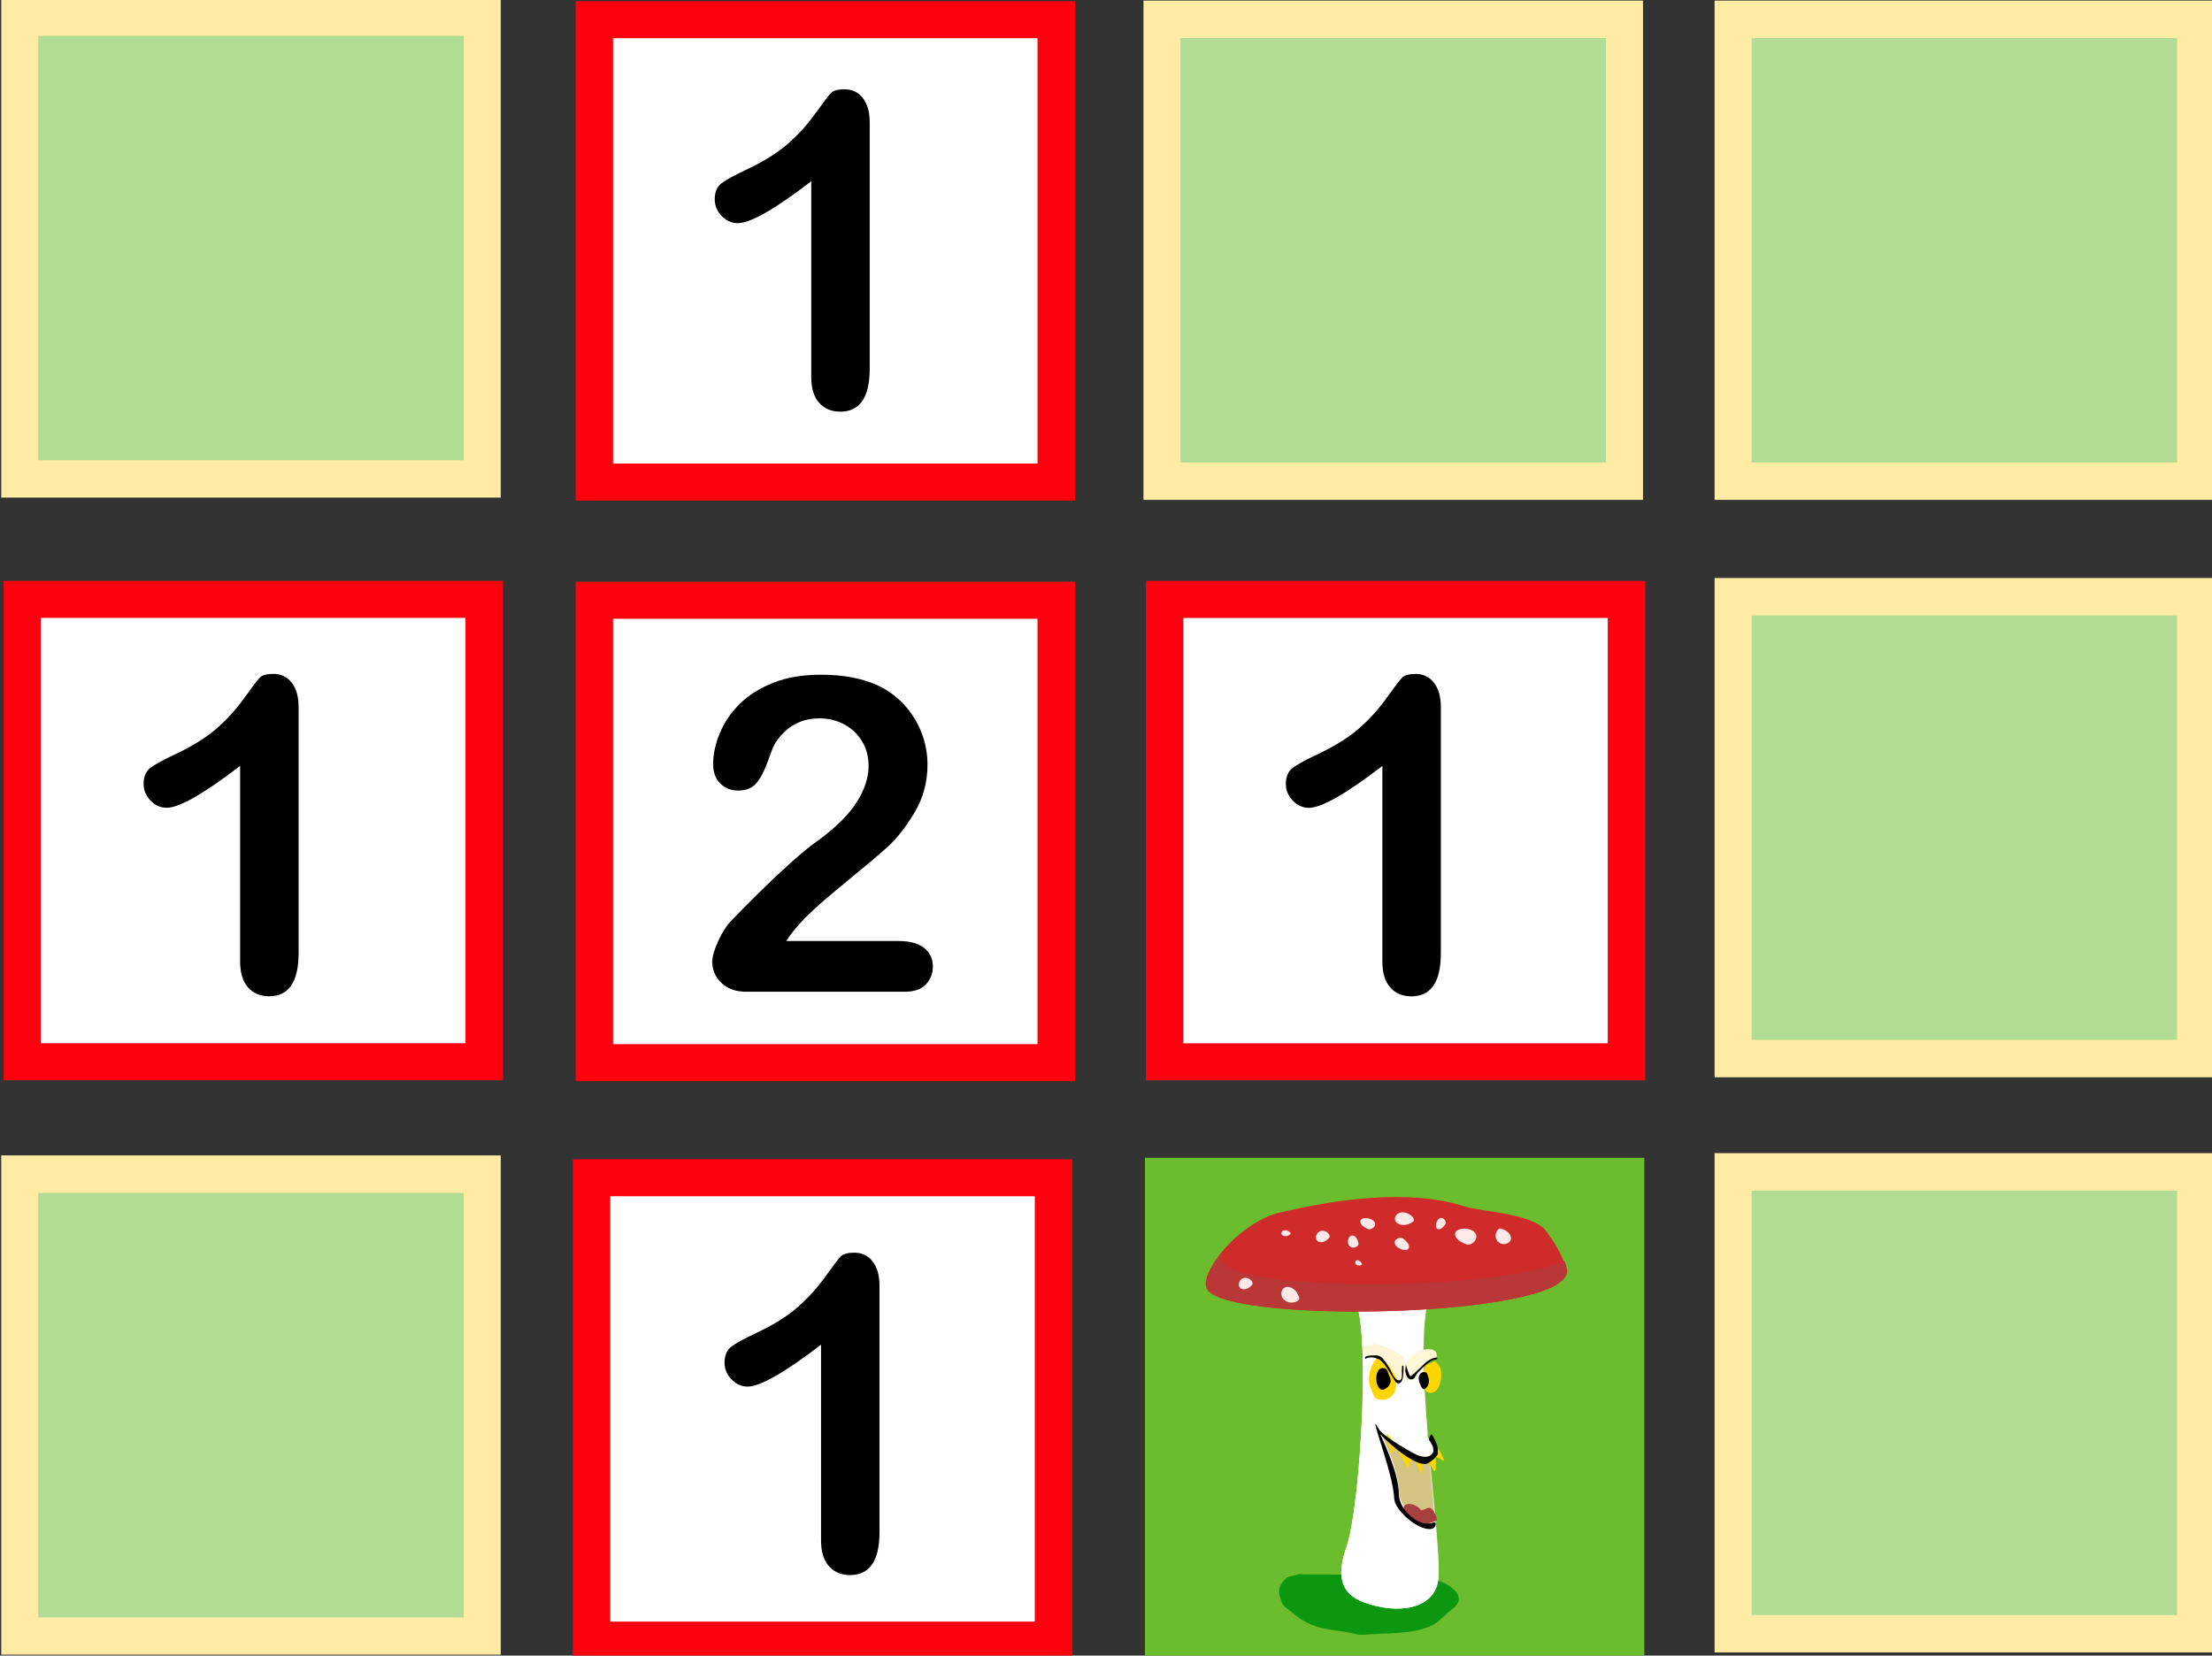 <?xml version="1.0" encoding="UTF-8" standalone="no"?>
<!-- Created with Inkscape (http://www.inkscape.org/) -->

<svg
   width="352.118mm"
   height="263.605mm"
   viewBox="0 0 352.118 263.605"
   version="1.1"
   id="svg9104"
   inkscape:version="1.1.1 (3bf5ae0d25, 2021-09-20)"
   sodipodi:docname="2022-HU-04-question.svg"
   xmlns:inkscape="http://www.inkscape.org/namespaces/inkscape"
   xmlns:sodipodi="http://sodipodi.sourceforge.net/DTD/sodipodi-0.dtd"
   xmlns="http://www.w3.org/2000/svg"
   xmlns:svg="http://www.w3.org/2000/svg">
  <rect x="0" y="0" width="352.118" height="263.605" fill="#333333" stroke="none"/>
  <sodipodi:namedview
     id="namedview9106"
     pagecolor="#ffffff"
     bordercolor="#666666"
     borderopacity="1.0"
     inkscape:pageshadow="2"
     inkscape:pageopacity="0.0"
     inkscape:pagecheckerboard="0"
     inkscape:document-units="mm"
     showgrid="false"
     inkscape:zoom="0.66368547"
     inkscape:cx="665.22475"
     inkscape:cy="497.97685"
     inkscape:window-width="1920"
     inkscape:window-height="1137"
     inkscape:window-x="-8"
     inkscape:window-y="-8"
     inkscape:window-maximized="1"
     inkscape:current-layer="layer1" />
  <defs
     id="defs9101" />
  <g
     inkscape:label="Ebene 1"
     inkscape:groupmode="layer"
     id="layer1"
     transform="translate(71.013,-16.697)">
    <g
       transform="matrix(0,-0.265,0.265,0,-183.299,377.713)"
       id="g294"
       style="clip-rule:evenodd;fill-rule:evenodd;stroke-linecap:round;stroke-linejoin:round;stroke-miterlimit:1.5">
      <g
         transform="matrix(0.927,0,0,0.924,26.855,32.328)"
         id="g288">
        <rect
           x="368.165"
           y="424.388"
           width="323.605"
           height="324.737"
           style="fill:#ffeba3;stroke:none;stroke-width:2.64px"
           id="rect286" />
      </g>
      <g
         transform="matrix(0.788,0,0,0.787,100.482,112.716)"
         id="g292">
        <rect
           x="368.165"
           y="424.388"
           width="323.605"
           height="324.737"
           style="fill:#b2db93"
           id="rect290" />
      </g>
    </g>
    <g
       transform="matrix(0.265,0,0,0.265,-439.293,-3.303)"
       id="g408"
       style="clip-rule:evenodd;fill-rule:evenodd;stroke-linecap:round;stroke-linejoin:round;stroke-miterlimit:1.5">
      <g
         transform="translate(1023.76)"
         id="g402">
        <g
           transform="matrix(0.927,0,0,0.924,26.855,32.328)"
           id="g396">
          <rect
             x="368.165"
             y="424.388"
             width="323.605"
             height="324.737"
             style="fill:#ff000f;stroke:none;stroke-width:2.64px"
             id="rect394" />
        </g>
        <g
           transform="matrix(0.788,0,0,0.787,100.482,112.716)"
           id="g400">
          <rect
             x="368.165"
             y="424.388"
             width="323.605"
             height="324.737"
             style="fill:#ffffff"
             id="rect398" />
        </g>
      </g>
      <g
         transform="matrix(10.172,0,0,10.172,-6411.25,-5116.75)"
         id="g406">
        <path
           d="M 781.088,567.233 V 555.68 c -2.15,1.65 -3.597,2.475 -4.342,2.475 -0.355,0 -0.671,-0.141 -0.946,-0.425 -0.275,-0.283 -0.412,-0.611 -0.412,-0.984 0,-0.431 0.135,-0.749 0.406,-0.952 0.271,-0.203 0.749,-0.465 1.434,-0.787 1.025,-0.482 1.843,-0.99 2.457,-1.523 0.614,-0.534 1.157,-1.13 1.631,-1.79 0.474,-0.661 0.783,-1.067 0.927,-1.219 0.144,-0.153 0.415,-0.229 0.813,-0.229 0.448,0 0.808,0.174 1.079,0.521 0.271,0.347 0.406,0.825 0.406,1.434 v 14.537 c 0,1.701 -0.58,2.551 -1.739,2.551 -0.517,0 -0.931,-0.173 -1.244,-0.52 -0.314,-0.347 -0.47,-0.859 -0.47,-1.536 z"
           style="fill-rule:nonzero"
           id="path404" />
      </g>
    </g>
    <g
       transform="matrix(0.265,0,0,0.265,-257.463,-3.292)"
       id="g504"
       style="clip-rule:evenodd;fill-rule:evenodd;stroke-linecap:round;stroke-linejoin:round;stroke-miterlimit:1.5">
      <g
         transform="translate(1023.76)"
         id="g498">
        <g
           transform="matrix(0.927,0,0,0.924,26.855,32.328)"
           id="g492">
          <rect
             x="368.165"
             y="424.388"
             width="323.605"
             height="324.737"
             style="fill:#ff000f;stroke:none;stroke-width:2.64px"
             id="rect490" />
        </g>
        <g
           transform="matrix(0.788,0,0,0.787,100.482,112.716)"
           id="g496">
          <rect
             x="368.165"
             y="424.388"
             width="323.605"
             height="324.737"
             style="fill:#ffffff"
             id="rect494" />
        </g>
      </g>
      <g
         transform="matrix(10.172,0,0,10.172,-6411.25,-5116.75)"
         id="g502">
        <path
           d="M 781.088,567.233 V 555.68 c -2.15,1.65 -3.597,2.475 -4.342,2.475 -0.355,0 -0.671,-0.141 -0.946,-0.425 -0.275,-0.283 -0.412,-0.611 -0.412,-0.984 0,-0.431 0.135,-0.749 0.406,-0.952 0.271,-0.203 0.749,-0.465 1.434,-0.787 1.025,-0.482 1.843,-0.99 2.457,-1.523 0.614,-0.534 1.157,-1.13 1.631,-1.79 0.474,-0.661 0.783,-1.067 0.927,-1.219 0.144,-0.153 0.415,-0.229 0.813,-0.229 0.448,0 0.808,0.174 1.079,0.521 0.271,0.347 0.406,0.825 0.406,1.434 v 14.537 c 0,1.701 -0.58,2.551 -1.739,2.551 -0.517,0 -0.931,-0.173 -1.244,-0.52 -0.314,-0.347 -0.47,-0.859 -0.47,-1.536 z"
           style="fill-rule:nonzero"
           id="path500" />
      </g>
    </g>
    <g
       transform="matrix(0.265,0,0,0.265,-440.766,-89.426)"
       id="g632"
       style="clip-rule:evenodd;fill-rule:evenodd;stroke-linecap:round;stroke-linejoin:round;stroke-miterlimit:1.5">
      <g
         transform="translate(1372.94,-23.289)"
         id="g626">
        <g
           transform="matrix(0.927,0,0,0.924,26.855,32.328)"
           id="g620">
          <rect
             x="368.165"
             y="424.388"
             width="323.605"
             height="324.737"
             style="fill:#ff000f;stroke:none;stroke-width:2.64px"
             id="rect618" />
        </g>
        <g
           transform="matrix(0.788,0,0,0.787,100.482,112.716)"
           id="g624">
          <rect
             x="368.165"
             y="424.388"
             width="323.605"
             height="324.737"
             style="fill:#ffffff"
             id="rect622" />
        </g>
      </g>
      <g
         transform="matrix(10.172,0,0,10.172,-6062.61,-5143)"
         id="g630">
        <path
           d="M 781.088,567.233 V 555.68 c -2.15,1.65 -3.597,2.475 -4.342,2.475 -0.355,0 -0.671,-0.141 -0.946,-0.425 -0.275,-0.283 -0.412,-0.611 -0.412,-0.984 0,-0.431 0.135,-0.749 0.406,-0.952 0.271,-0.203 0.749,-0.465 1.434,-0.787 1.025,-0.482 1.843,-0.99 2.457,-1.523 0.614,-0.534 1.157,-1.13 1.631,-1.79 0.474,-0.661 0.783,-1.067 0.927,-1.219 0.144,-0.153 0.415,-0.229 0.813,-0.229 0.448,0 0.808,0.174 1.079,0.521 0.271,0.347 0.406,0.825 0.406,1.434 v 14.537 c 0,1.701 -0.58,2.551 -1.739,2.551 -0.517,0 -0.931,-0.173 -1.244,-0.52 -0.314,-0.347 -0.47,-0.859 -0.47,-1.536 z"
           style="fill-rule:nonzero"
           id="path628" />
      </g>
    </g>
    <g
       transform="matrix(0,-0.265,0.265,0,-183.299,193.483)"
       id="g722"
       style="clip-rule:evenodd;fill-rule:evenodd;stroke-linecap:round;stroke-linejoin:round;stroke-miterlimit:1.5">
      <g
         transform="matrix(0.927,0,0,0.924,26.855,32.328)"
         id="g716">
        <rect
           x="368.165"
           y="424.388"
           width="323.605"
           height="324.737"
           style="fill:#ffeba3;stroke:none;stroke-width:2.64px"
           id="rect714" />
      </g>
      <g
         transform="matrix(0.788,0,0,0.787,100.482,112.716)"
         id="g720">
        <rect
           x="368.165"
           y="424.388"
           width="323.605"
           height="324.737"
           style="fill:#b2db93"
           id="rect718" />
      </g>
    </g>
    <g
       transform="matrix(0.265,0,0,0.265,-164.511,-2.273)"
       id="g774"
       style="clip-rule:evenodd;fill-rule:evenodd;stroke-linecap:round;stroke-linejoin:round;stroke-miterlimit:1.5">
      <g
         transform="translate(328.826,343.612)"
         id="g768">
        <g
           transform="matrix(0.927,0,0,0.924,26.855,32.328)"
           id="g762">
          <rect
             x="368.165"
             y="424.388"
             width="323.605"
             height="324.737"
             style="fill:#ff000f;stroke:none;stroke-width:2.64px"
             id="rect760" />
        </g>
        <g
           transform="matrix(0.788,0,0,0.787,100.482,112.716)"
           id="g766">
          <rect
             x="368.165"
             y="424.388"
             width="323.605"
             height="324.737"
             style="fill:#ffffff"
             id="rect764" />
        </g>
      </g>
      <g
         transform="matrix(10.172,0,0,10.172,-7099.2,-4772.88)"
         id="g772">
        <path
           d="M 781.088,567.233 V 555.68 c -2.15,1.65 -3.597,2.475 -4.342,2.475 -0.355,0 -0.671,-0.141 -0.946,-0.425 -0.275,-0.283 -0.412,-0.611 -0.412,-0.984 0,-0.431 0.135,-0.749 0.406,-0.952 0.271,-0.203 0.749,-0.465 1.434,-0.787 1.025,-0.482 1.843,-0.99 2.457,-1.523 0.614,-0.534 1.157,-1.13 1.631,-1.79 0.474,-0.661 0.783,-1.067 0.927,-1.219 0.144,-0.153 0.415,-0.229 0.813,-0.229 0.448,0 0.808,0.174 1.079,0.521 0.271,0.347 0.406,0.825 0.406,1.434 v 14.537 c 0,1.701 -0.58,2.551 -1.739,2.551 -0.517,0 -0.931,-0.173 -1.244,-0.52 -0.314,-0.347 -0.47,-0.859 -0.47,-1.536 z"
           style="fill-rule:nonzero"
           id="path770" />
      </g>
    </g>
    <g
       transform="matrix(0.265,0,0,0.265,-440.314,-94.217)"
       id="g1062"
       style="clip-rule:evenodd;fill-rule:evenodd;stroke-linecap:round;stroke-linejoin:round;stroke-miterlimit:1.5">
      <g
         transform="translate(1371.23,343.612)"
         id="g1056">
        <g
           transform="matrix(0.927,0,0,0.924,26.855,32.328)"
           id="g1050">
          <rect
             x="368.165"
             y="424.388"
             width="323.605"
             height="324.737"
             style="fill:#ff000f;stroke:none;stroke-width:2.64px"
             id="rect1048" />
        </g>
        <g
           transform="matrix(0.788,0,0,0.787,100.482,112.716)"
           id="g1054">
          <rect
             x="368.165"
             y="424.388"
             width="323.605"
             height="324.737"
             style="fill:#ffffff"
             id="rect1052" />
        </g>
      </g>
      <g
         transform="matrix(10.172,0,0,10.172,-6063.72,-4773.18)"
         id="g1060">
        <path
           d="m 779.552,565.976 h 6.627 c 0.66,0 1.163,0.135 1.51,0.406 0.347,0.271 0.521,0.639 0.521,1.105 0,0.414 -0.138,0.766 -0.413,1.053 -0.275,0.288 -0.692,0.432 -1.25,0.432 h -9.344 c -0.635,0 -1.13,-0.176 -1.485,-0.527 -0.356,-0.351 -0.534,-0.764 -0.534,-1.238 0,-0.304 0.115,-0.709 0.343,-1.212 0.229,-0.504 0.478,-0.899 0.749,-1.187 1.126,-1.168 2.142,-2.169 3.047,-3.003 0.906,-0.833 1.553,-1.381 1.943,-1.644 0.694,-0.491 1.271,-0.984 1.732,-1.479 0.462,-0.495 0.813,-1.003 1.054,-1.523 0.241,-0.521 0.362,-1.031 0.362,-1.53 0,-0.542 -0.129,-1.026 -0.387,-1.453 -0.258,-0.428 -0.61,-0.76 -1.054,-0.997 -0.444,-0.237 -0.929,-0.356 -1.454,-0.356 -1.108,0 -1.98,0.487 -2.615,1.46 -0.084,0.127 -0.226,0.474 -0.425,1.041 -0.199,0.567 -0.423,1.003 -0.673,1.308 -0.25,0.305 -0.616,0.457 -1.098,0.457 -0.423,0 -0.774,-0.14 -1.054,-0.419 -0.279,-0.279 -0.419,-0.66 -0.419,-1.142 0,-0.584 0.131,-1.194 0.394,-1.829 0.262,-0.634 0.654,-1.21 1.174,-1.726 0.521,-0.516 1.181,-0.933 1.981,-1.251 0.799,-0.317 1.737,-0.476 2.812,-0.476 1.295,0 2.399,0.203 3.313,0.61 0.593,0.271 1.113,0.643 1.562,1.117 0.448,0.474 0.797,1.022 1.047,1.644 0.25,0.622 0.375,1.267 0.375,1.936 0,1.049 -0.261,2.004 -0.781,2.863 -0.521,0.859 -1.052,1.532 -1.594,2.018 -0.541,0.487 -1.449,1.251 -2.723,2.292 -1.273,1.041 -2.147,1.849 -2.621,2.425 -0.203,0.228 -0.411,0.503 -0.622,0.825 z"
           style="fill-rule:nonzero"
           id="path1058" />
      </g>
    </g>
    <g
       transform="matrix(0,-0.265,0.265,0,89.444,377.351)"
       id="g1152"
       style="clip-rule:evenodd;fill-rule:evenodd;stroke-linecap:round;stroke-linejoin:round;stroke-miterlimit:1.5">
      <g
         transform="matrix(0.927,0,0,0.924,26.855,32.328)"
         id="g1146">
        <rect
           x="368.165"
           y="424.388"
           width="323.605"
           height="324.737"
           style="fill:#ffeba3;stroke:none;stroke-width:2.64px"
           id="rect1144" />
      </g>
      <g
         transform="matrix(0.788,0,0,0.787,100.482,112.716)"
         id="g1150">
        <rect
           x="368.165"
           y="424.388"
           width="323.605"
           height="324.737"
           style="fill:#b2db93"
           id="rect1148" />
      </g>
    </g>
    <g
       transform="matrix(0.265,0,0,0.265,-165.531,-93.548)"
       id="g1510"
       style="clip-rule:evenodd;fill-rule:evenodd;stroke-linecap:round;stroke-linejoin:round;stroke-miterlimit:1.5">
      <g
         transform="matrix(0.927,0,0,0.924,703.149,719.552)"
         id="g1368">
        <rect
           x="368.165"
           y="424.388"
           width="323.605"
           height="324.737"
           style="fill:#6cbd2e;stroke:none;stroke-width:2.64px"
           id="rect1366" />
      </g>
      <g
         transform="matrix(1.12,0,0,1.12,97.981,-1252.25)"
         id="g1508">
        <g
           transform="translate(-0.341,1925.02)"
           id="g1446">
          <g
             transform="matrix(0.767,0,0,0.658,345.595,-430.186)"
             id="g1372">
            <path
               d="m 835.17,1276.1 c 3.389,-3.11 5.51,-0.35 9.429,0.49 8.178,1.76 24.936,7.55 26.385,17.69 0.845,5.91 -4.353,9.28 -7.828,12.76 -3.623,3.62 -6.321,7.54 -11.018,10.14 -13.719,7.63 -32.562,5.88 -47.55,7.54 -4.115,0.46 -8.467,-1.68 -12.468,-2.32 -16.502,-2.6 -25.619,-3.87 -37.692,-15.94 -2.349,-2.35 -5.873,-4.58 -6.959,-7.83 -2.885,-8.66 -3.384,-12.3 2.32,-19.43 2.101,-2.62 5.675,-2.26 8.118,-3.48 0.645,-0.32 1.84,-0.27 2.609,-0.58 0.484,-0.19 1.971,-0.58 1.45,-0.58 -0.42,0 -1.162,0.58 -1.45,0.87 z"
               style="fill:#0b970f"
               id="path1370" />
          </g>
          <g
             transform="matrix(-0.771,0,0,1,1580.16,-860.02)"
             id="g1376">
            <path
               d="m 808.523,1121.8 c -13.016,3.91 -6.296,109.24 4.459,133.05 6.941,15.37 3.587,24.6 -11.89,29.14 -23.484,6.87 -51.001,4.16 -51.97,-13.54 -1.478,-27 19.541,-123.48 5.675,-152.83"
               style="fill:#ffffff"
               id="path1374" />
          </g>
          <g
             transform="matrix(-0.771,0,0,1,1580.16,-860.02)"
             id="g1380">
            <path
               d="m 751.201,1240.63 c -1.479,12.71 -2.436,23.29 -2.079,29.82 0.969,17.7 28.486,20.41 51.97,13.54 15.477,-4.54 18.831,-13.77 11.89,-29.14 -10.755,-23.81 -17.475,-129.14 -4.459,-133.05 l -53.726,-4.18 c 7.64,16.18 4.689,52.73 0.703,86.8 1.547,0.45 3.631,0.46 6.113,-0.01 3.383,-0.65 25.323,-10.53 28.275,-14.14 0.455,-0.56 2.466,-3.23 2.604,-3.18 1.504,0.47 -12.302,27.29 -12.983,40.02 -0.123,2.3 -2.432,5.29 -5.662,7.99 -5.134,4.3 -12.594,7.9 -17.309,6.92 -1.85,-0.39 -3.663,-0.84 -5.337,-1.39 z"
               style="fill:#ffffff"
               id="path1378" />
          </g>
          <g
             transform="translate(-68.262,-842.63)"
             id="g1384">
            <path
               d="m 1057.29,1101.03 c -8.45,32.84 6.54,123.32 5.45,149.33 -0.64,15.13 -16.23,19.31 -32.05,15.91 0.14,0.05 0.28,0.11 0.43,0.16 18.09,6.88 39.29,4.16 40.04,-13.54 0.46,-10.92 -1.92,-33.22 -4.2,-57.84 -0.21,-2.29 -2.47,-5.49 -0.64,-6.93 4.6,-3.61 3.82,-6.75 -0.82,-9.54 -0.77,-0.46 -0.15,-1.78 -0.22,-2.68 -2.5,-30.68 -3.75,-61.39 1.51,-75.83 z"
               style="fill:#ffffff"
               id="path1382" />
          </g>
          <g
             transform="matrix(-0.771,0,0,1,1580.16,-860.02)"
             id="g1388">
            <path
               d="m 751.319,1239.46 c 9.589,2.35 24.695,-4.8 24.936,-14.86 0.257,-10.73 8.746,-24.58 12.938,-32.01 -3.851,3.26 -9.975,7.48 -15.992,10.76 -4.166,2.27 -8.289,4.09 -11.579,4.86 -2.473,0.58 -4.536,0.55 -5.925,-0.14 l -0.583,-0.33 c -1.303,11.2 -2.688,22.05 -3.795,31.72 z"
               style="fill:#d4c484"
               id="path1386" />
          </g>
          <g
             transform="matrix(1.01,0.127,-0.105,0.832,296.811,-767.549)"
             id="g1392">
            <path
               d="m 879.624,1086.11 c 0.656,-4.51 -5.418,-15.89 -13.274,-25.62 -8.106,-10.04 -35.903,-7.14 -43.666,-8.93 -31.779,-7.32 -70.15,6.63 -96.563,18.48 -20.498,9.2 -38.272,44.1 -33.358,54.11 8.846,18.04 136.391,-1.02 175.797,-25.34 6.775,-4.18 10.455,-8.51 11.064,-12.7 z"
               style="fill:#d02b2b"
               id="path1390" />
          </g>
          <g
             transform="translate(-70.14,-847.722)"
             id="g1396">
            <path
               d="m 956.644,1084.38 c -6.083,7.52 -9.368,14.99 -7.632,18.96 7.046,16.13 137.918,16.53 180.288,1.33 7.28,-2.62 11.45,-5.75 12.51,-9.16 0.44,-1.43 -0.05,-3.88 -1.22,-6.87 -1.04,0.47 -2.16,0.92 -3.37,1.35 -42.37,15.21 -173.239,14.8 -180.285,-1.33 -0.507,-1.16 -0.586,-2.61 -0.291,-4.28 z"
               style="fill:#b93737"
               id="path1394" />
          </g>
          <g
             transform="translate(223.91,-839.705)"
             id="g1400">
            <path
               d="m 799.244,1067.74 c 0.111,-5.96 -13.846,-5.89 -11.059,0 0.967,2.04 3.944,3.4 5.948,4.07 2.068,0.69 5.067,-1.76 5.111,-4.07 z"
               style="fill:#ffe9e9"
               id="path1398" />
          </g>
          <g
             transform="matrix(0.704,0.09,-0.085,0.663,496.923,-558.282)"
             id="g1404">
            <path
               d="m 799.244,1067.74 c 0.111,-5.96 -13.846,-5.89 -11.059,0 0.967,2.04 3.944,3.4 5.948,4.07 2.068,0.69 5.067,-1.76 5.111,-4.07 z"
               style="fill:#ffe9e9"
               id="path1402" />
          </g>
          <g
             transform="matrix(0.067,-0.275,0.548,0.133,282.807,302.373)"
             id="g1408">
            <path
               d="m 799.244,1067.74 c 0.111,-5.96 -13.846,-5.89 -11.059,0 0.967,2.04 3.944,3.4 5.948,4.07 2.068,0.69 5.067,-1.76 5.111,-4.07 z"
               style="fill:#ffe9e9"
               id="path1406" />
          </g>
          <g
             transform="matrix(0.132,-0.543,0.806,0.196,-24.448,449.57)"
             id="g1412">
            <path
               d="m 799.244,1067.74 c 0.111,-5.96 -13.846,-5.89 -11.059,0 0.967,2.04 3.944,3.4 5.948,4.07 2.068,0.69 5.067,-1.76 5.111,-4.07 z"
               style="fill:#ffe9e9"
               id="path1410" />
          </g>
          <g
             transform="matrix(0.132,-0.543,0.806,0.196,-65.811,474.839)"
             id="g1416">
            <path
               d="m 799.244,1067.74 c 0.111,-5.96 -13.846,-5.89 -11.059,0 0.967,2.04 3.944,3.4 5.948,4.07 2.068,0.69 5.067,-1.76 5.111,-4.07 z"
               style="fill:#ffe9e9"
               id="path1414" />
          </g>
          <g
             transform="matrix(-0.165,0.678,1.144,0.279,-166.957,-576.669)"
             id="g1420">
            <path
               d="m 799.244,1067.74 c 0.111,-5.96 -13.846,-5.89 -11.059,0 0.967,2.04 3.944,3.4 5.948,4.07 2.068,0.69 5.067,-1.76 5.111,-4.07 z"
               style="fill:#ffe9e9"
               id="path1418" />
          </g>
          <g
             transform="matrix(-0.132,0.54,0.669,0.163,347.709,-371.88)"
             id="g1424">
            <path
               d="m 799.244,1067.74 c 0.111,-5.96 -13.846,-5.89 -11.059,0 0.967,2.04 3.944,3.4 5.948,4.07 2.068,0.69 5.067,-1.76 5.111,-4.07 z"
               style="fill:#ffe9e9"
               id="path1422" />
          </g>
          <g
             transform="matrix(0.131,-0.538,0.555,0.135,307.609,503.793)"
             id="g1428">
            <path
               d="m 799.244,1067.74 c 0.111,-5.96 -13.846,-5.89 -11.059,0 0.967,2.04 3.944,3.4 5.948,4.07 2.068,0.69 5.067,-1.76 5.111,-4.07 z"
               style="fill:#ffe9e9"
               id="path1426" />
          </g>
          <g
             transform="matrix(-0.055,0.225,0.431,0.105,543.5,-48.589)"
             id="g1432">
            <path
               d="m 799.244,1067.74 c 0.111,-5.96 -13.846,-5.89 -11.059,0 0.967,2.04 3.944,3.4 5.948,4.07 2.068,0.69 5.067,-1.76 5.111,-4.07 z"
               style="fill:#ffe9e9"
               id="path1430" />
          </g>
          <g
             transform="matrix(0.187,-0.576,1.116,0.363,-355.27,288.034)"
             id="g1436">
            <path
               d="m 799.244,1067.74 c 0.111,-5.96 -13.846,-5.89 -11.059,0 0.967,2.04 3.944,3.4 5.948,4.07 2.068,0.69 5.067,-1.76 5.111,-4.07 z"
               style="fill:#ffe9e9"
               id="path1434" />
          </g>
          <g
             transform="matrix(-0.684,-0.25,0.23,-0.63,1280.57,1102.74)"
             id="g1440">
            <path
               d="m 799.244,1067.74 c 0.111,-5.96 -13.846,-5.89 -11.059,0 0.967,2.04 3.944,3.4 5.948,4.07 2.068,0.69 5.067,-1.76 5.111,-4.07 z"
               style="fill:#ffe9e9"
               id="path1438" />
          </g>
          <g
             transform="matrix(-0.69,0.131,-0.187,-0.982,1784.65,1172.09)"
             id="g1444">
            <path
               d="m 799.244,1067.74 c 0.111,-5.96 -13.846,-5.89 -11.059,0 0.967,2.04 3.944,3.4 5.948,4.07 2.068,0.69 5.067,-1.76 5.111,-4.07 z"
               style="fill:#ffe9e9"
               id="path1442" />
          </g>
        </g>
        <g
           transform="matrix(-1.751,0.591,0.348,1.031,2620.35,-536.842)"
           id="g1450">
          <path
             d="m 1329.76,1988.68 c 0.12,-3.72 -3.61,-2.28 -4.66,3.04 -0.01,0.01 -1.08,0.16 -1.61,-0.02 -2.18,-0.73 -1.92,5.32 -1.92,6.79 0.82,0.96 1.38,0.31 2.99,0.61 2.38,0.33 5.09,-7.31 5.2,-10.42 z"
             style="fill:#aa3f3f"
             id="path1448" />
        </g>
        <g
           transform="matrix(-1.405,-0.209,-0.209,1.405,3252.83,-250.16)"
           id="g1454">
          <path
             d="m 1313.29,1953.7 c -0.26,-1.31 -2.36,0.43 -2.94,1.3 -1.74,2.61 -1.74,9.66 1.92,10.27 3.39,0.56 4.34,-5.22 4.01,-7.52 -0.13,-0.94 -0.35,-2.91 -1.44,-3.13 z"
             style="fill:#ffd500"
             id="path1452" />
        </g>
        <g
           transform="matrix(-1.414,0.143,0.143,1.414,2571.02,-726.562)"
           id="g1458">
          <path
             d="m 1320.13,1952.91 c 0.41,1.04 -0.05,5.59 -2.34,4.68 -1.25,-0.5 -1.86,-2.11 -2.84,-2.93 -2.17,-1.8 -4.87,-4.26 -7.6,-4.26 -2.44,-5.75 9.78,-5.05 12.78,2.51 z"
             style="fill:#fff7d5"
             id="path1456" />
        </g>
        <g
           transform="matrix(-1.414,0.143,0.143,1.414,2571.02,-726.562)"
           id="g1462">
          <path
             d="m 1318.9,1952.2 c 0,0.4 -0.3,1.26 -0.5,2.15 -0.12,0.56 -0.36,1.89 -0.78,1.69 -1.74,-0.83 -5.59,-4.25 -6.87,-4.97 -1.11,-0.61 -2.26,-1.02 -3.4,-1.02 -0.2,0 -0.36,0.16 -0.36,0.35 0,0.2 0.16,0.35 0.36,0.35 1.03,0 2.06,0.38 3.05,0.94 1.56,0.87 3.04,2.17 4.32,3.24 0.47,0.4 0.85,0.98 1.27,1.53 0.47,0.61 0.11,0.47 0.79,0.74 0.46,0.19 0.85,0.19 1.18,0.07 0.48,-0.17 0.84,-0.6 1.09,-1.18 0.52,-1.24 0.55,-3.19 0.55,-3.89 0,-0.2 -0.16,-0.35 -0.35,-0.35 -0.19,0 -0.35,0.15 -0.35,0.35 z"
             id="path1460" />
        </g>
        <g
           transform="matrix(-1.689,0.171,0.176,1.733,2881.68,-1384.43)"
           id="g1466">
          <path
             d="m 1333.04,1945.83 c 1.05,0.06 3.15,2.24 3.63,3.07 1.43,2.51 2.15,5.01 1.08,7.85 -0.46,1.24 -0.4,2.5 -1.92,3.01 -2.07,0.69 -4.23,-0.07 -5.35,-1.92 -0.67,-1.12 -0.6,-2.67 -1,-3.85 -0.22,-0.67 0.18,-3.84 0.75,-3.84 z"
             style="fill:#ffd500"
             id="path1464" />
        </g>
        <g
           transform="matrix(-1.689,0.171,0.176,1.733,2877.55,-1388.37)"
           id="g1470">
          <path
             d="m 1332.07,1959.42 c 2.83,-0.34 1.9,-8.36 -1.59,-6.34 -0.6,0.34 -0.49,0.81 -0.66,1.33 -0.74,2.21 -0.86,2.76 0.3,4.11 0.26,0.3 1.55,0.95 1.95,0.9 z"
             id="path1468" />
        </g>
        <g
           transform="matrix(-1.238,0.126,0.18,1.778,2291.54,-1414.25)"
           id="g1474">
          <path
             d="m 1334.02,1955.05 c 0.2,-1.7 -1.57,-2.63 -3.28,-2.14 -0.67,0.19 -0.75,0.98 -0.92,1.5 -0.74,2.21 1.47,3.27 1.84,3.43 1.66,0.66 2.36,-2.79 2.36,-2.79 z"
             id="path1472" />
        </g>
        <g
           transform="matrix(-1.956,0.421,0.382,1.776,2830.51,-1796.23)"
           id="g1478">
          <path
             d="m 1331.02,1970.94 c 0.06,-0.05 0.18,-0.24 0.18,-0.16 0,1.1 -1.87,8.06 -1.87,8.06 0,0 -0.31,-1.05 -0.59,-1.51 -0.22,-0.33 -1.67,-1.81 -1.67,-2.01 z"
             style="fill:#ffd500"
             id="path1476" />
        </g>
        <g
           transform="matrix(-0.999,0.182,0.272,1.493,1768.25,-925.047)"
           id="g1482">
          <path
             d="m 1330.45,1970.35 c 0.06,-0.05 0.75,0.35 0.75,0.43 0,1.1 -0.84,6.94 -1.13,6.49 -0.21,-0.34 -3.48,-1.87 -3.48,-2.08 z"
             style="fill:#ffd500"
             id="path1480" />
        </g>
        <g
           transform="matrix(-2.022,-0.109,0.183,1.807,3308.06,-1158.88)"
           id="g1486">
          <path
             d="m 1325.85,1977.24 c 0.38,0.1 -1.46,5.68 -1.52,5.63 -0.53,-0.53 -0.63,-4.81 -1.51,-4.81 z"
             style="fill:#ffd500"
             id="path1484" />
        </g>
        <g
           transform="matrix(-1.76,0.952,0.864,1.598,1616.87,-2147.71)"
           id="g1490">
          <path
             d="m 1321.36,1977.49 c 0.29,-0.21 -0.27,0.7 -0.52,0.97 -0.55,0.57 -0.76,1.45 -1.29,1.99 -0.06,0.06 -0.05,-0.66 -0.13,-1 -0.23,-0.92 0.13,-4.56 -0.09,-5 z"
             style="fill:#ffd500"
             id="path1488" />
        </g>
        <g
           transform="matrix(-1.61,-0.387,-0.283,1.178,3684.51,455.905)"
           id="g1494">
          <path
             d="m 1321.36,1977.49 c 0.29,-0.21 -0.27,0.7 -0.52,0.97 -0.55,0.57 -1.69,2.49 -1.94,2.21 -0.48,-0.54 1,-6.24 0.86,-6.55 z"
             style="fill:#ffd500"
             id="path1492" />
        </g>
        <g
           transform="matrix(-0.896,0.091,0.101,0.995,1854.53,-226.108)"
           id="g1498">
          <path
             d="m 1235.21,2347.9 c 0.19,-0.12 -0.08,-0.99 -0.08,-1.17 0,-1.09 0.1,-2.17 0.32,-3.24 0.61,-2.99 17.44,-10.83 18.79,-9.13 0.73,0.92 2.61,-0.22 3.74,0.13 0.32,0.1 0.68,0.23 0.95,0.43 1.05,0.82 0.5,2.51 0.35,3.58 -0.09,0.66 -0.2,1.67 -0.77,2.12 -0.27,0.22 -0.83,0.09 -1.11,0 -2.49,-0.76 -7.27,1.11 -10.54,3.81 -1.93,1.58 -5.42,9.39 -5.81,10.1 -0.48,0.86 -0.55,1.54 -1.64,1.72 -0.83,0.14 -1.19,-0.47 -1.65,-0.98 -0.14,-0.15 -0.34,-0.22 -0.48,-0.37 -0.7,-0.76 -2.07,-7 -2.07,-7 z"
             style="fill:#fdf5d6"
             id="path1496" />
        </g>
        <g
           transform="matrix(-1.166,0.118,0.143,1.414,2247.13,-690.955)"
           id="g1502">
          <path
             d="m 1334.57,1944.88 c -0.47,0.03 -2.16,0.59 -2.73,1.32 -1.3,1.66 -3.11,4.55 -3.49,5.69 -1.21,3.59 -4.64,4.89 -4.62,0.54 0,-0.81 -0.27,-1.55 -0.33,-2.36 -0.02,-0.19 -0.19,-0.34 -0.38,-0.32 -0.19,0.01 -0.34,0.18 -0.33,0.38 0.07,0.83 0.21,1.59 0.35,2.42 0.12,0.72 0.45,2.08 1.11,2.92 0.51,0.64 1.2,1 2.1,0.69 0.12,-0.04 0.38,-0.21 0.69,-0.52 0.62,-0.6 3.29,-5.87 4.53,-7.29 0.82,-0.93 1.61,-1.68 2.08,-1.89 1.9,-0.84 3.25,-1.14 4.82,-1 0.3,0.02 0.56,0.06 0.74,0.11 0.04,0.02 0.09,0.04 0.12,0.05 0.06,0.12 0.18,0.2 0.33,0.2 0.19,-0.01 0.34,-0.17 0.33,-0.37 0,-0.12 -0.05,-0.24 -0.17,-0.34 -0.11,-0.1 -0.33,-0.2 -0.65,-0.27 -1.1,-0.22 -2.65,-0.07 -4.5,0.04 z"
             id="path1500" />
        </g>
        <g
           transform="matrix(-1.171,0.119,0.093,0.919,2207.03,-75.467)"
           id="g1506">
          <path
             d="m 1245.91,2372.74 c -0.1,-0.03 -1.18,3.02 -1.43,3.65 -1.61,4.15 -15.05,16.64 -17.2,17.62 -5.45,2.49 -8.29,-1.66 -5.07,-8.24 0.59,-1.18 -0.98,-4.5 -1.48,-3.27 -0.36,0.89 -2.14,6.35 -1.89,8.18 0.35,2.52 -0.36,2.4 0.78,4.1 0.76,1.14 1.98,2.29 4.12,3.68 0.97,0.62 2.31,0.48 3.87,-0.35 2.08,-1.11 4.61,-3.42 7.13,-6.22 3.64,-4.04 7.26,-9.1 9.49,-12.94 -2.09,8.37 -6.43,24 -5.68,35.59 0.54,8.36 -5.05,15.92 -9.46,18.29 -3.49,1.86 -6.01,-1.04 -5.84,1.29 0.37,5.33 8.38,2.51 14.63,-8.06 1.89,-3.19 3.12,-6.61 3,-9.1 -0.64,-13.77 6.05,-43.83 5.03,-44.22 z"
             id="path1504" />
        </g>
      </g>
    </g>
    <g
       transform="matrix(0,-0.265,0.265,0,-1.469,193.844)"
       id="g2412"
       style="clip-rule:evenodd;fill-rule:evenodd;stroke-linecap:round;stroke-linejoin:round;stroke-miterlimit:1.5">
      <g
         transform="matrix(0.927,0,0,0.924,26.855,32.328)"
         id="g2406">
        <rect
           x="368.165"
           y="424.388"
           width="323.605"
           height="324.737"
           style="fill:#ffeba3;stroke:none;stroke-width:2.64px"
           id="rect2404" />
      </g>
      <g
         transform="matrix(0.788,0,0,0.787,100.482,112.716)"
         id="g2410">
        <rect
           x="368.165"
           y="424.388"
           width="323.605"
           height="324.737"
           style="fill:#b2db93"
           id="rect2408" />
      </g>
    </g>
    <g
       transform="matrix(0,-0.265,0.265,0,89.444,285.779)"
       id="g2472"
       style="clip-rule:evenodd;fill-rule:evenodd;stroke-linecap:round;stroke-linejoin:round;stroke-miterlimit:1.5">
      <g
         transform="matrix(0.927,0,0,0.924,26.855,32.328)"
         id="g2466">
        <rect
           x="368.165"
           y="424.388"
           width="323.605"
           height="324.737"
           style="fill:#ffeba3;stroke:none;stroke-width:2.64px"
           id="rect2464" />
      </g>
      <g
         transform="matrix(0.788,0,0,0.787,100.482,112.716)"
         id="g2470">
        <rect
           x="368.165"
           y="424.388"
           width="323.605"
           height="324.737"
           style="fill:#b2db93"
           id="rect2468" />
      </g>
    </g>
    <g
       transform="matrix(0,-0.265,0.265,0,89.444,193.844)"
       id="g2586"
       style="clip-rule:evenodd;fill-rule:evenodd;stroke-linecap:round;stroke-linejoin:round;stroke-miterlimit:1.5">
      <g
         transform="matrix(0.927,0,0,0.924,26.855,32.328)"
         id="g2580">
        <rect
           x="368.165"
           y="424.388"
           width="323.605"
           height="324.737"
           style="fill:#ffeba3;stroke:none;stroke-width:2.64px"
           id="rect2578" />
      </g>
      <g
         transform="matrix(0.788,0,0,0.787,100.482,112.716)"
         id="g2584">
        <rect
           x="368.165"
           y="424.388"
           width="323.605"
           height="324.737"
           style="fill:#b2db93"
           id="rect2582" />
      </g>
    </g>
  </g>
</svg>
